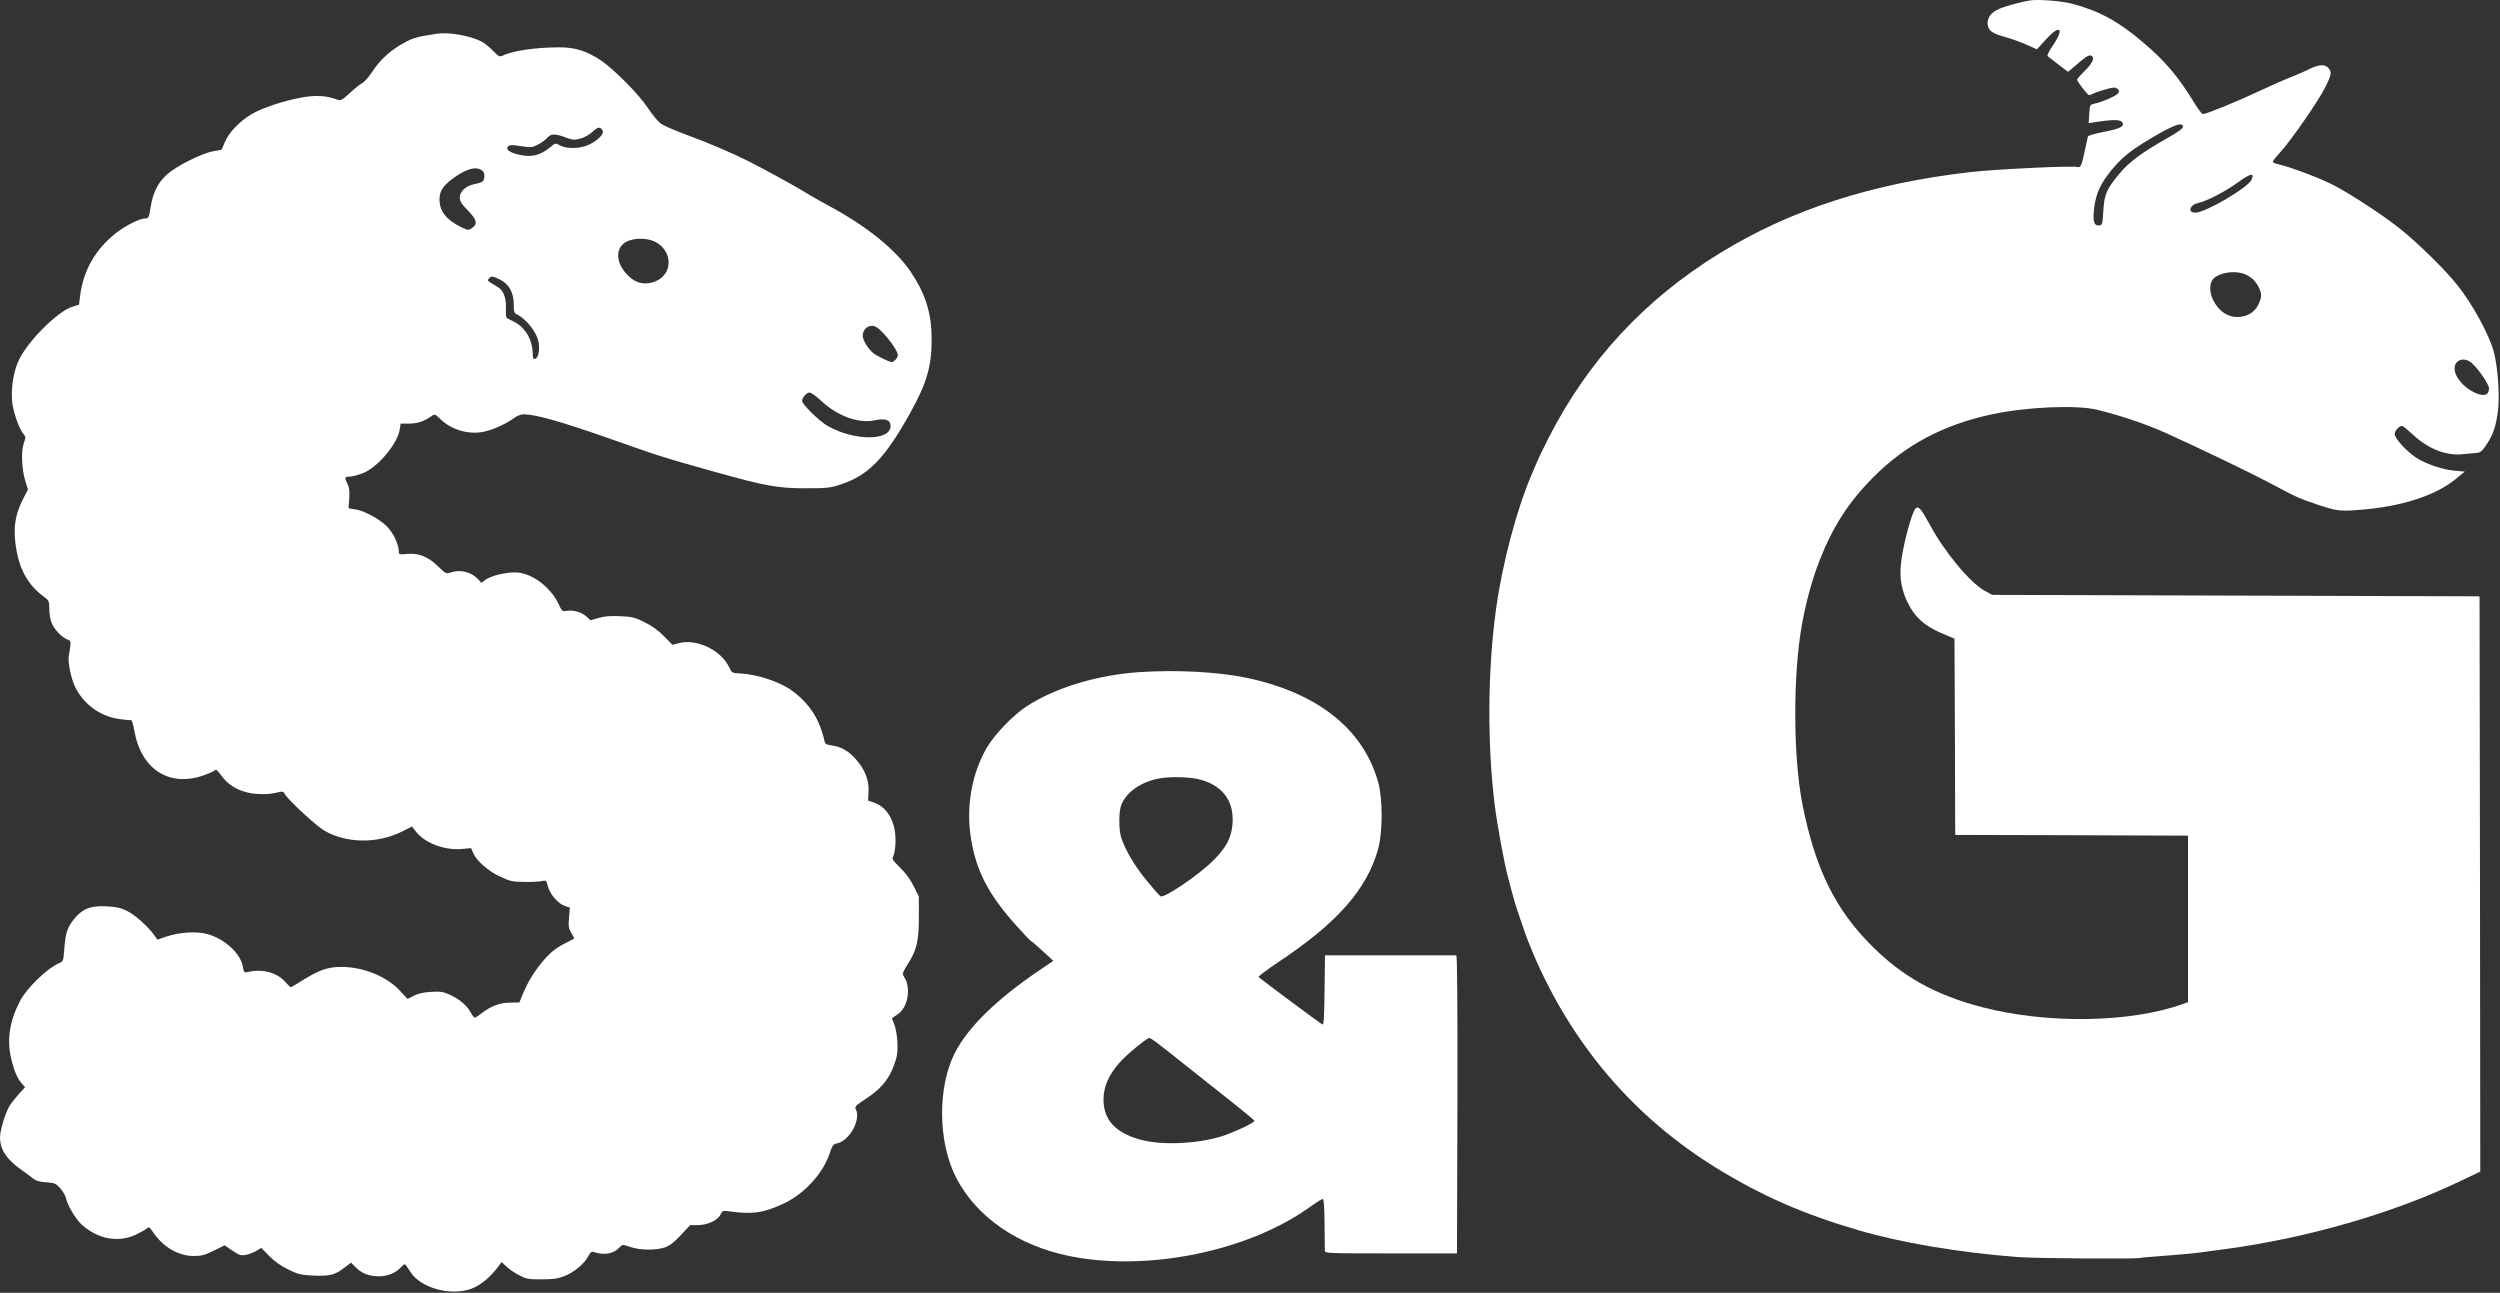 <svg width="1578" height="816" viewBox="0 0 1578 816" fill="none" xmlns="http://www.w3.org/2000/svg">
<rect x="0" y="0" width="1578" height="816" fill="#333333" stroke="none"/>
<path d="M1281.28 0.303C1274.41 1.402 1263.79 4.423 1260.31 6.346C1255.92 8.726 1253.91 12.296 1254.73 16.233C1255.55 19.712 1257.93 21.269 1266.08 23.466C1269.65 24.473 1275.51 26.579 1279.17 28.227L1285.67 31.156L1291.26 25.022C1300.23 15.135 1303.34 17.515 1295.84 28.593C1293.55 31.889 1291.99 35.002 1292.45 35.368C1292.82 35.734 1295.93 38.206 1299.32 40.769L1305.36 45.347L1309.39 41.96C1316.16 36.009 1318.45 34.544 1319.82 35.093C1322.48 36.1 1321.11 39.579 1316.07 44.523C1313.32 47.27 1311.04 49.833 1311.04 50.199C1311.04 51.389 1317.72 60.087 1318.63 60.087C1319 60.087 1320.28 59.629 1321.29 59.08C1322.3 58.531 1325.78 57.34 1328.98 56.425C1333.83 55.052 1334.93 54.96 1336.4 55.967C1337.68 56.883 1337.77 57.615 1337.13 58.714C1336.12 60.362 1327.24 64.299 1322.2 65.397C1319.18 66.038 1319.09 66.129 1318.73 71.897L1318.36 77.757L1322.2 77.116C1332.64 75.468 1338.04 75.376 1339.32 76.933C1341.52 79.588 1338.68 81.144 1327.97 83.25C1322.57 84.257 1318.08 85.63 1317.9 86.088C1317.72 86.637 1316.89 90.574 1315.98 94.877C1314.06 104.49 1313.23 106.138 1311.13 105.406C1308.2 104.49 1259.77 106.779 1243.74 108.61C1181.58 115.751 1130.04 132.414 1085.45 159.88C1038.02 189.085 1002.59 227.354 977.6 276.151C974.396 282.469 971.008 289.427 970.093 291.715C969.177 294.004 967.712 297.483 966.797 299.497C957.367 321.287 948.212 355.894 944.275 384.641C938.965 423.185 938.69 470.243 943.542 508.695C945.007 520.414 949.493 544.95 951.691 553.099C955.353 567.106 957.001 572.782 959.106 578.642C960.388 582.212 961.945 586.79 962.585 588.804C963.226 590.818 965.515 596.586 967.621 601.621C992.248 659.483 1031.62 705.534 1084.08 737.669C1112.18 754.881 1138.64 766.508 1173.25 776.579C1199.71 784.361 1235.96 790.495 1273.04 793.424C1284.94 794.34 1349.76 794.798 1351.14 793.974C1351.5 793.791 1358.55 793.15 1366.88 792.6C1375.21 791.96 1384.64 791.136 1387.94 790.678C1391.24 790.22 1398.83 789.121 1404.88 788.389C1456.33 781.431 1510.07 765.959 1552.09 745.909L1565.55 739.5L1565.37 557.951L1565.09 376.402L1411.29 375.944L1257.48 375.486L1252.62 372.831C1243.29 367.613 1227.36 348.387 1217.93 330.9C1212.71 321.195 1210.88 319.181 1209.14 320.921C1206.57 323.484 1200.71 345.732 1199.8 356.718C1198.97 365.415 1200.35 372.557 1204.1 380.339C1208.5 389.402 1214.63 394.987 1225.07 399.473L1233.67 403.135L1233.95 465.116L1234.13 527.006L1307.65 527.189L1381.07 527.464V580.015V632.566L1377.41 633.848C1344.82 645.567 1292.45 646.391 1251.62 635.862C1221.86 628.172 1201.08 616.636 1181.49 597.044C1158.33 574.064 1145.6 547.88 1137.63 507.322C1131.68 476.744 1131.68 424.467 1137.63 392.881C1140.29 378.599 1143.95 365.599 1148.25 354.429C1156.77 332.456 1166.84 316.892 1182.4 301.237C1202.73 280.821 1226.62 268.095 1257.29 261.503C1279.08 256.834 1310.85 255.461 1323.85 258.665C1339.23 262.51 1354.43 267.637 1367.34 273.405C1387.21 282.377 1420.72 298.49 1432.62 304.808C1449.28 313.78 1451.2 314.604 1462.1 318.266C1474.55 322.477 1476.93 322.843 1489.01 321.836C1515.47 319.914 1537.08 312.956 1550.08 302.336L1555.76 297.666L1549.44 297.117C1541.93 296.476 1531.59 292.997 1525.36 289.06C1519.04 284.941 1511.54 276.792 1511.54 273.954C1511.54 271.849 1514.37 268.827 1516.3 268.827C1516.75 268.827 1519.68 271.299 1522.89 274.229C1532.68 283.384 1544.04 287.87 1554.57 286.68C1557.86 286.314 1561.71 285.948 1563.26 285.856C1565.46 285.765 1566.65 284.849 1569.31 280.912C1573.7 274.32 1575.44 269.285 1576.72 259.306C1577.91 250.059 1576.63 231.84 1574.16 222.318C1571.32 211.515 1560.61 191.74 1550.9 179.746C1543.76 170.683 1526.82 154.02 1515.84 145.14C1505.86 136.991 1485.35 123.442 1473.63 117.216C1465.21 112.73 1445.07 105.131 1437.65 103.575C1436 103.208 1434.63 102.568 1434.63 102.018C1434.63 101.469 1436.83 98.722 1439.48 95.884C1446.35 88.377 1464.11 62.651 1467.96 54.594C1471.8 46.72 1471.98 45.255 1469.33 42.6C1467.04 40.312 1463.2 40.769 1456.51 44.157C1454.13 45.347 1449.55 47.27 1446.35 48.551C1443.15 49.742 1433.99 53.77 1425.93 57.524C1410.92 64.573 1392.7 71.989 1390.5 71.989C1389.86 71.989 1387.48 68.968 1385.28 65.305C1375.12 48.551 1366.61 38.572 1353.15 27.128C1337.31 13.578 1325.59 7.17 1308.47 2.5C1301.79 0.669 1286.59 -0.612 1281.28 0.303ZM1377.87 80.046C1377.87 81.053 1374.76 83.433 1368.16 87.095C1351.87 96.342 1344.09 102.11 1337.86 109.526C1329.71 119.23 1328.16 122.801 1327.61 133.329C1327.06 141.477 1326.97 142.027 1325.04 142.301C1321.66 142.759 1320.74 139.372 1321.93 130.674C1323.12 121.794 1325.78 116.026 1332.73 107.42C1338.78 100.096 1343.72 95.884 1353.52 89.842C1370.64 79.313 1377.87 76.383 1377.87 80.046ZM1421.17 113.462C1418.88 118.498 1391.97 134.245 1385.74 134.245C1380.71 134.245 1381.99 129.392 1387.3 128.202C1392.79 127.012 1404.88 120.787 1412.57 115.11C1420.53 109.342 1423.28 108.793 1421.17 113.462ZM1417.97 173.521C1421.81 175.535 1423.74 177.458 1425.84 181.578C1427.76 185.423 1427.67 187.803 1425.38 192.472C1421.54 200.437 1410.1 202.635 1402.77 196.775C1396.36 191.648 1393.34 182.585 1396.18 177.183C1398.93 172.148 1411.19 170.042 1417.97 173.521ZM1560.33 229.276C1564.45 232.939 1571.04 242.643 1571.04 245.024C1571.04 248.869 1568.94 250.059 1564.73 248.869C1557.4 246.672 1550.35 239.714 1549.44 233.854C1548.34 227.445 1555.11 224.607 1560.33 229.276Z" fill="white"/>
<path d="M276.031 21.269C263.58 23.1 260.834 23.832 254.883 27.128C246.46 31.706 239.96 37.657 234.924 45.347C232.635 48.735 229.797 51.939 228.607 52.489C227.417 53.038 223.938 55.784 220.917 58.623C215.973 63.2 215.057 63.658 213.043 62.925C206.36 60.362 199.31 59.904 190.43 61.552C179.352 63.475 165.161 68.236 158.569 72.172C151.245 76.567 144.379 83.708 141.998 89.567L139.893 94.511L134.399 95.518C127.075 96.891 111.42 104.765 105.56 109.984C99.884 115.019 96.588 121.428 95.215 130.034C94.025 137.541 93.841 137.907 91.278 137.907C88.165 137.907 78.827 142.668 73.242 147.062C60.15 157.408 52.551 170.775 50.537 186.888L49.896 192.289L45.593 193.663C36.438 196.501 17.67 215.178 11.902 227.263C8.698 233.946 6.958 244.108 7.599 252.806C8.057 259.306 12.085 271.025 15.015 274.229C16.296 275.602 16.296 276.152 15.015 279.814C13.184 284.941 13.733 296.293 16.022 303.801L17.67 309.019L14.832 314.421C9.247 324.949 7.965 334.745 10.529 348.021C12.817 360.38 18.219 369.444 26.916 376.036C31.036 379.057 31.036 379.24 31.128 384.459C31.128 387.388 31.769 391.234 32.593 393.156C34.241 397.276 38.727 402.037 42.206 403.502C44.678 404.417 44.769 404.783 44.312 408.354C44.037 410.368 43.671 413.023 43.396 414.213C42.755 417.601 44.769 428.129 47.241 433.165C52.368 444.151 62.805 451.933 74.707 453.764C78.278 454.313 81.757 454.68 82.397 454.496C83.221 454.313 83.954 456.419 84.778 461.18C89.081 485.807 107.117 497.252 129.089 489.195C131.836 488.188 134.674 486.998 135.315 486.448C136.597 485.441 136.505 485.35 140.808 490.934C145.203 496.702 153.168 500.547 161.957 501.097C166.351 501.463 171.02 501.188 173.95 500.456C178.436 499.357 178.802 499.449 179.626 501.005C181.458 504.484 199.31 521.147 204.529 524.168C218.445 532.408 238.22 532.682 253.876 524.809L260.01 521.696L262.39 524.717C267.975 532.042 280.243 536.802 291.321 535.887L297.363 535.337L298.553 538.176C300.659 543.211 308.075 549.803 315.582 553.282C321.991 556.303 323.547 556.578 330.963 556.669C335.541 556.761 340.485 556.486 342.041 556.12C344.696 555.571 344.879 555.662 345.886 559.599C347.168 564.543 352.386 570.494 356.598 571.867L359.711 572.874L359.161 579.191C358.704 584.593 358.887 585.966 360.626 588.896C361.725 590.727 362.549 592.375 362.366 592.466C362.183 592.558 359.802 593.84 357.056 595.213C350.372 598.6 346.893 601.53 341.583 608.03C336.365 614.531 332.886 620.482 329.956 627.531L327.85 632.75L322.082 632.841C315.582 632.841 309.631 635.13 303.955 639.616C302.032 641.081 300.11 642.363 299.652 642.363C299.286 642.363 298.096 640.898 297.089 639.067C294.8 634.764 290.039 630.644 283.997 627.897C279.694 625.975 278.046 625.7 272.003 626.066C267.334 626.341 263.763 627.165 261.108 628.538L257.263 630.552L252.228 625.151C243.988 616.27 229.248 610.319 215.424 610.319C207.001 610.319 201.508 612.242 191.62 618.376C187.408 621.031 183.838 623.137 183.563 623.137C183.289 623.137 181.824 621.763 180.267 620.024C174.957 613.89 165.985 611.418 156.83 613.432C154.083 614.073 153.992 613.981 153.351 610.411C151.978 601.988 142.181 592.833 131.104 589.628C124.512 587.706 113.434 588.347 105.194 591.093L99.335 593.107L97.504 590.452C93.567 584.868 84.869 577.177 79.834 574.797C75.806 572.874 72.876 572.325 66.742 572.05C56.854 571.592 51.91 573.698 46.6 580.29C42.389 585.691 41.29 589.171 40.558 599.241C40.008 606.749 39.917 606.84 37.17 608.03C29.846 611.143 16.754 623.777 12.634 631.834C5.951 644.743 4.211 656.462 7.141 668.547C9.064 676.512 11.078 680.998 14.008 684.202L15.839 686.216L12.085 690.336C10.071 692.534 7.324 696.013 6.042 698.027C3.479 702.147 0 713.499 0 717.894C0 725.584 4.211 731.901 13.733 738.585C16.48 740.507 19.867 742.979 21.149 744.078C22.797 745.359 25.177 746.092 29.205 746.275C34.515 746.641 35.248 746.916 38.086 750.12C39.734 752.043 41.382 754.789 41.657 756.346C42.847 761.29 47.882 769.712 51.91 773.283C62.073 782.164 74.615 784.452 85.602 779.417C88.623 777.952 91.736 776.213 92.56 775.48C94.025 774.199 94.391 774.473 96.863 778.135C103.271 787.382 112.885 792.875 122.498 792.784C127.258 792.784 129.456 792.143 135.04 789.396L141.815 786.009L146.667 789.396C150.787 792.143 151.978 792.601 154.907 792.143C156.738 791.868 159.76 790.678 161.591 789.671L164.886 787.657L170.013 792.875C173.492 796.354 177.521 799.192 182.098 801.39C188.141 804.319 189.972 804.777 197.754 805.143C208.008 805.601 211.395 804.777 217.346 800.2L221.558 796.995L224.487 799.925C228.424 803.77 232.727 805.51 238.953 805.601C244.354 805.693 249.847 803.495 253.052 799.925C254.059 798.826 255.066 798.002 255.524 798.002C255.89 798.002 257.263 799.925 258.636 802.214C265.32 813.658 287.018 818.968 300.018 812.376C304.962 809.813 310.089 805.327 314.209 799.833L316.589 796.629L319.702 799.467C321.35 801.115 325.012 803.587 327.759 804.96C332.336 807.341 333.618 807.524 341.949 807.524C349.182 807.524 352.203 807.066 356.232 805.51C362.274 803.129 368.774 797.728 371.246 793.058C372.711 790.312 373.444 789.763 374.908 790.312C381.5 792.509 387.451 791.41 391.205 787.199C392.761 785.46 392.853 785.46 397.98 787.108C404.297 789.213 413.818 789.305 419.586 787.382C422.79 786.284 425.354 784.269 429.749 779.6L435.608 773.283H440.552C446.594 773.283 453.094 770.262 454.834 766.508C455.933 764.311 456.482 764.036 459.412 764.494C474.609 766.691 481.934 765.684 494.751 759.642C507.751 753.508 519.379 740.782 523.682 728.056C525.33 723.021 525.97 722.197 528.259 721.739C536.224 720.091 543.64 706.633 540.161 700.041C539.337 698.576 540.253 697.66 546.844 693.358C557.19 686.674 562.683 679.167 565.796 667.723C567.169 662.596 566.437 651.152 564.331 646.208C563.599 644.468 563.049 642.912 563.049 642.82C563.049 642.637 564.423 641.63 566.162 640.532C570.373 637.968 573.12 632.2 573.12 625.792C573.12 623.045 572.479 619.841 571.747 618.559C571.014 617.277 570.19 615.812 569.916 615.171C569.55 614.622 570.74 611.967 572.571 609.221C578.522 600.157 579.987 594.206 579.987 579.191V565.916L576.782 559.507C574.86 555.479 571.655 551.085 568.268 547.789C562.958 542.479 562.866 542.387 564.148 539.549C564.789 537.901 565.338 533.598 565.247 529.753C565.155 518.309 559.936 509.428 551.605 506.59L547.943 505.308L548.218 499.907C548.675 492.765 546.02 485.899 540.527 479.582C535.767 474.089 531.097 471.342 525.055 470.518C521.576 470.06 520.843 469.603 520.386 467.588C517.364 453.947 510.956 444.059 499.878 435.911C492.371 430.418 478.18 425.657 467.377 425.108C461.975 424.833 461.884 424.742 460.236 421.171C455.017 410.185 439.545 402.861 428.101 406.065L424.438 406.981L419.22 401.671C415.649 398.008 411.713 395.17 406.952 392.79C400.635 389.677 398.987 389.219 391.388 388.945C385.345 388.67 381.5 388.945 377.838 390.043L372.711 391.508L370.239 389.219C367.31 386.473 361.816 384.825 357.697 385.557C354.95 386.015 354.675 385.832 352.661 381.437C347.443 370.268 335.175 361.296 325.104 361.296C318.603 361.296 309.814 363.493 306.427 365.965L303.864 367.888L301.575 365.416C297.363 360.93 290.405 359.282 284.363 361.387C281.616 362.303 281.25 362.12 276.398 357.359C270.172 351.317 264.13 348.936 256.714 349.669C252.411 350.126 251.77 349.943 251.77 348.57C251.77 343.992 248.657 337.034 244.72 332.823C240.051 327.787 230.164 322.386 223.938 321.47L220.001 320.829L220.459 314.604C220.734 310.026 220.459 307.646 219.36 305.449C217.346 301.329 217.438 300.871 220.642 300.871C222.107 300.871 225.677 299.955 228.607 298.857C238.129 295.378 250.854 280.363 252.319 271.025L252.869 267.363H258.453C263.855 267.271 267.7 265.989 273.01 262.236C274.292 261.32 275.116 261.686 277.954 264.525C284.912 271.299 295.532 274.412 305.054 272.581C311.096 271.391 319.702 267.454 324.738 263.701C326.294 262.51 328.857 261.503 330.414 261.503C337.83 261.503 353.394 265.898 382.324 275.969C415.924 287.87 418.121 288.603 450.897 297.758C483.215 306.822 490.906 308.195 508.575 308.195C521.942 308.195 523.956 308.012 530.548 305.815C548.035 300.139 558.655 289.244 574.493 260.679C585.022 241.911 588.226 230.65 588.043 213.438C587.952 197.416 584.106 185.331 574.86 171.599C565.338 157.499 546.936 142.668 523.224 129.942C517.639 126.921 511.322 123.35 509.216 121.977C503.448 118.315 482.3 106.688 472.778 101.927C461.7 96.342 447.052 90.117 432.129 84.623C425.354 82.151 418.396 79.039 416.84 77.849C415.192 76.567 411.621 72.172 408.874 68.052C403.29 59.538 387.085 43.242 378.845 37.84C370.056 32.072 362.915 29.875 353.119 29.875C337.83 29.875 322.815 32.164 316.956 35.276C315.491 36.009 314.575 35.551 311.188 32.072C308.99 29.783 305.695 27.128 303.955 26.213C296.722 22.551 283.539 20.17 276.031 21.269ZM380.31 82.335C381.592 84.349 377.563 88.56 371.796 91.307C366.394 93.87 357.88 94.145 353.577 91.856C350.555 90.208 350.555 90.208 347.717 92.588C340.942 98.265 335.541 99.546 327.026 97.532C321.442 96.159 318.97 94.145 320.709 92.405C321.716 91.398 323.181 91.398 328.766 92.222C335.083 93.229 335.815 93.138 339.478 91.307C341.675 90.208 344.238 88.285 345.337 87.095C347.717 84.257 350.464 84.257 356.964 86.729C361.359 88.377 362.549 88.469 366.119 87.553C368.5 87.004 371.796 85.173 373.81 83.342C377.472 79.954 378.754 79.771 380.31 82.335ZM304.596 107.878C306.335 109.343 306.061 113.92 304.23 114.836C303.314 115.294 301.025 115.934 299.194 116.301C294.159 117.216 290.222 120.878 290.222 124.632C290.222 127.012 291.229 128.66 295.258 132.78C301.025 138.64 301.666 141.478 297.913 143.95C295.715 145.414 295.349 145.414 291.321 143.492C281.616 138.731 277.405 133.329 277.405 125.731C277.405 120.329 280.06 116.667 287.292 111.631C295.441 106.047 301.025 104.857 304.596 107.878ZM414.276 153.013C424.988 159.239 424.53 173.521 413.361 177.733C407.959 179.838 402.649 179.106 398.346 175.627C388.824 167.936 387.36 156.767 395.416 152.556C400.452 149.901 409.332 150.084 414.276 153.013ZM315.582 176.451C321.167 179.197 324.28 184.691 324.28 191.923C324.28 196.959 324.463 197.599 326.752 198.698C332.794 201.902 339.294 210.508 340.027 216.459C340.759 221.586 339.661 226.164 337.646 226.53C336.548 226.713 336.273 225.981 336.273 223.326C336.182 217.833 334.442 212.523 331.146 208.586C328.583 205.381 326.935 204.191 320.435 201.078C319.427 200.529 319.153 199.156 319.336 194.853C319.702 188.536 317.871 183.409 314.392 181.303C307.343 177.092 307.434 177.183 308.624 175.81C309.998 174.07 310.913 174.162 315.582 176.451ZM557.007 209.776C561.859 214.72 566.711 221.861 566.711 224.058C566.711 225.889 564.331 228.544 562.775 228.544C561.401 228.544 552.978 224.424 551.147 222.868C547.943 220.213 544.647 214.811 544.556 212.156C544.464 208.494 547.028 205.656 550.415 205.656C552.338 205.656 554.169 206.755 557.007 209.776ZM518.738 253.355C528.717 262.693 542.358 267.546 552.338 265.257C558.655 263.884 562.134 265.074 562.134 268.828C562.134 278.441 539.154 278.441 522.4 268.828C517.273 265.989 506.287 255.186 506.287 253.08C506.287 250.975 509.033 247.77 510.956 247.77C511.963 247.77 515.442 250.242 518.738 253.355Z" fill="white"/>
<path d="M720.062 424.192C692.963 425.84 665.863 434.08 647.644 446.073C639.587 451.383 628.052 463.285 623.291 471.25C613.312 487.913 609.467 509.794 613.037 530.21C616.425 550.169 624.115 564.817 641.235 583.952C645.996 589.262 650.299 593.839 650.757 594.023C651.215 594.114 654.602 597.044 658.264 600.431L664.856 606.474L657.715 611.326C629.425 630.277 611.114 648.13 602.6 664.793C591.614 686.582 592.071 721.281 603.607 743.528C616.516 768.339 642.609 786.283 675.293 792.875C724.915 802.854 788.91 789.579 827.728 761.198C831.116 758.818 834.32 756.803 834.869 756.803C835.602 756.803 835.968 761.473 836.06 772.093C836.151 780.607 836.243 788.297 836.243 789.305C836.334 791.136 836.975 791.136 877.991 791.136H919.647L919.922 697.019C920.013 634.489 919.83 602.995 919.189 602.995C918.732 602.995 899.872 602.995 877.35 602.995H836.334L836.06 625.059C835.876 642.088 835.602 647.032 834.686 646.665C833.771 646.299 796.783 618.833 794.403 616.728C794.037 616.361 799.622 612.15 806.854 607.298C844.208 582.487 862.884 561.247 869.934 535.703C872.772 525.266 872.864 504.118 869.934 493.864C860.596 460.081 831.39 437.01 786.072 427.671C768.677 424.101 742.859 422.727 720.062 424.192ZM755.768 491.667C771.332 495.054 779.297 505.4 777.924 520.506C777.191 529.02 773.712 535.429 765.564 543.394C756.317 552.549 734.711 567.106 732.605 565.733C731.689 565.275 727.57 560.514 723.267 555.204C715.851 546.049 710.175 536.344 707.611 528.379C706.055 523.252 706.146 511.717 707.886 507.688C711.273 499.723 720.337 493.498 731.506 491.392C737.732 490.202 749.634 490.293 755.768 491.667ZM729.584 657.652C731.415 659.025 740.753 666.349 750.275 673.948C759.888 681.547 773.071 691.984 779.571 697.203C786.163 702.421 791.656 706.999 791.748 707.456C792.206 708.555 777.832 715.238 770.508 717.436C754.852 722.105 733.154 722.929 720.154 719.45C704.04 715.055 696.533 706.907 696.533 693.998C696.533 685.85 699.829 678.343 706.879 670.469C711.456 665.342 723.724 655.271 725.464 655.18C725.922 655.18 727.753 656.278 729.584 657.652Z" fill="white"/>
</svg>
